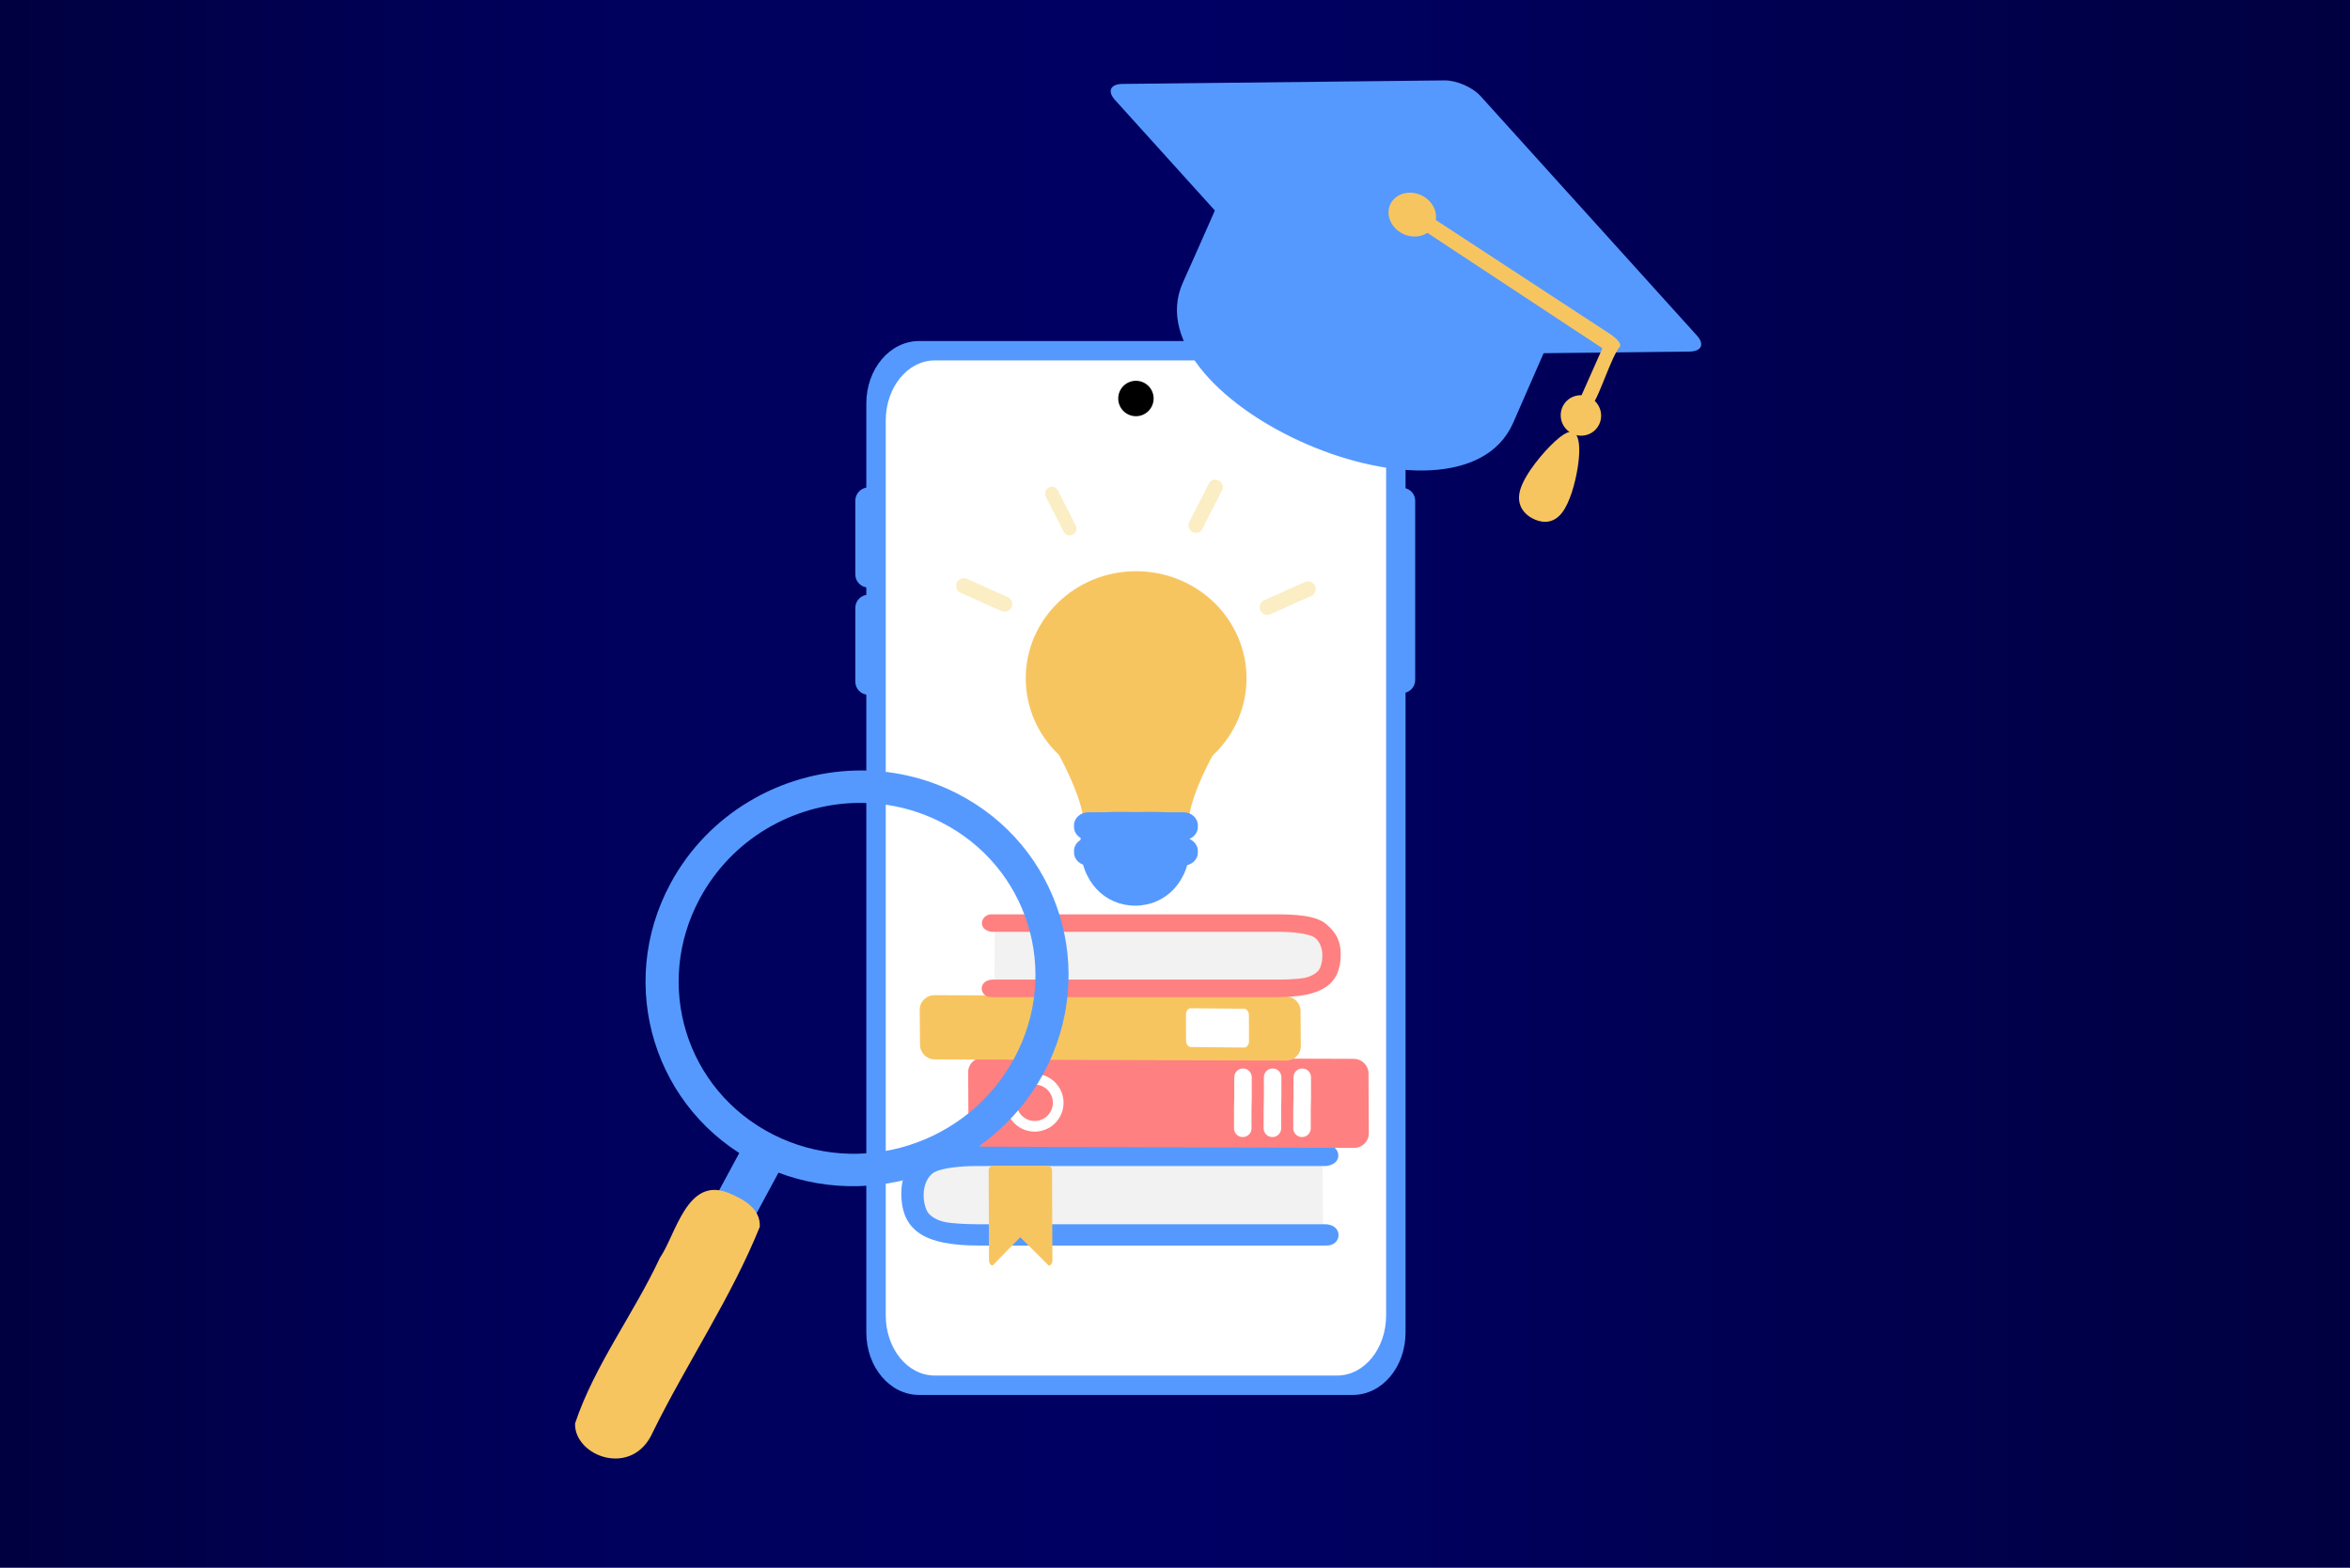 <?xml version="1.0" encoding="UTF-8"?>
<svg xmlns="http://www.w3.org/2000/svg" xmlns:xlink="http://www.w3.org/1999/xlink" width="3750" height="2501.25" viewBox="0 0 3750 2501.25">
<rect x="0" y="0" width="3750" height="2501.25" fill="#333333" stroke="none"/>
<defs>
<linearGradient id="linear-pattern-0" gradientUnits="userSpaceOnUse" x1="-0" y1="0" x2="1" y2="0" gradientTransform="matrix(3750, 0, 0, -3750, 0, 1250.63)">
<stop offset="0" stop-color="rgb(0%, 0%, 25.098%)" stop-opacity="1"/>
<stop offset="0.008" stop-color="rgb(0%, 0%, 25.282%)" stop-opacity="1"/>
<stop offset="0.016" stop-color="rgb(0%, 0%, 25.652%)" stop-opacity="1"/>
<stop offset="0.023" stop-color="rgb(0%, 0%, 26.021%)" stop-opacity="1"/>
<stop offset="0.031" stop-color="rgb(0%, 0%, 26.39%)" stop-opacity="1"/>
<stop offset="0.039" stop-color="rgb(0%, 0%, 26.761%)" stop-opacity="1"/>
<stop offset="0.047" stop-color="rgb(0%, 0%, 27.13%)" stop-opacity="1"/>
<stop offset="0.055" stop-color="rgb(0%, 0%, 27.499%)" stop-opacity="1"/>
<stop offset="0.062" stop-color="rgb(0%, 0%, 27.87%)" stop-opacity="1"/>
<stop offset="0.07" stop-color="rgb(0%, 0%, 28.239%)" stop-opacity="1"/>
<stop offset="0.078" stop-color="rgb(0%, 0%, 28.609%)" stop-opacity="1"/>
<stop offset="0.086" stop-color="rgb(0%, 0%, 28.978%)" stop-opacity="1"/>
<stop offset="0.094" stop-color="rgb(0%, 0%, 29.349%)" stop-opacity="1"/>
<stop offset="0.102" stop-color="rgb(0%, 0%, 29.718%)" stop-opacity="1"/>
<stop offset="0.109" stop-color="rgb(0%, 0%, 30.087%)" stop-opacity="1"/>
<stop offset="0.117" stop-color="rgb(0%, 0%, 30.457%)" stop-opacity="1"/>
<stop offset="0.125" stop-color="rgb(0%, 0%, 30.827%)" stop-opacity="1"/>
<stop offset="0.133" stop-color="rgb(0%, 0%, 31.197%)" stop-opacity="1"/>
<stop offset="0.141" stop-color="rgb(0%, 0%, 31.566%)" stop-opacity="1"/>
<stop offset="0.148" stop-color="rgb(0%, 0%, 31.935%)" stop-opacity="1"/>
<stop offset="0.156" stop-color="rgb(0%, 0%, 32.306%)" stop-opacity="1"/>
<stop offset="0.164" stop-color="rgb(0%, 0%, 32.675%)" stop-opacity="1"/>
<stop offset="0.172" stop-color="rgb(0%, 0%, 33.044%)" stop-opacity="1"/>
<stop offset="0.18" stop-color="rgb(0%, 0%, 33.414%)" stop-opacity="1"/>
<stop offset="0.188" stop-color="rgb(0%, 0%, 33.784%)" stop-opacity="1"/>
<stop offset="0.195" stop-color="rgb(0%, 0%, 34.154%)" stop-opacity="1"/>
<stop offset="0.203" stop-color="rgb(0%, 0%, 34.523%)" stop-opacity="1"/>
<stop offset="0.211" stop-color="rgb(0%, 0%, 34.892%)" stop-opacity="1"/>
<stop offset="0.219" stop-color="rgb(0%, 0%, 35.263%)" stop-opacity="1"/>
<stop offset="0.227" stop-color="rgb(0%, 0%, 35.632%)" stop-opacity="1"/>
<stop offset="0.234" stop-color="rgb(0%, 0%, 35.96%)" stop-opacity="1"/>
<stop offset="0.25" stop-color="rgb(0%, 0%, 36.192%)" stop-opacity="1"/>
<stop offset="0.281" stop-color="rgb(0%, 0%, 36.459%)" stop-opacity="1"/>
<stop offset="0.312" stop-color="rgb(0%, 0%, 36.815%)" stop-opacity="1"/>
<stop offset="0.344" stop-color="rgb(0%, 0%, 37.17%)" stop-opacity="1"/>
<stop offset="0.375" stop-color="rgb(0%, 0%, 37.526%)" stop-opacity="1"/>
<stop offset="0.406" stop-color="rgb(0%, 0%, 37.883%)" stop-opacity="1"/>
<stop offset="0.438" stop-color="rgb(0%, 0%, 38.239%)" stop-opacity="1"/>
<stop offset="0.469" stop-color="rgb(0%, 0%, 38.594%)" stop-opacity="1"/>
<stop offset="0.5" stop-color="rgb(0%, 0%, 38.95%)" stop-opacity="1"/>
<stop offset="0.516" stop-color="rgb(0%, 0%, 39.05%)" stop-opacity="1"/>
<stop offset="0.523" stop-color="rgb(0%, 0%, 38.855%)" stop-opacity="1"/>
<stop offset="0.531" stop-color="rgb(0%, 0%, 38.62%)" stop-opacity="1"/>
<stop offset="0.539" stop-color="rgb(0%, 0%, 38.385%)" stop-opacity="1"/>
<stop offset="0.547" stop-color="rgb(0%, 0%, 38.148%)" stop-opacity="1"/>
<stop offset="0.555" stop-color="rgb(0%, 0%, 37.914%)" stop-opacity="1"/>
<stop offset="0.562" stop-color="rgb(0%, 0%, 37.679%)" stop-opacity="1"/>
<stop offset="0.57" stop-color="rgb(0%, 0%, 37.444%)" stop-opacity="1"/>
<stop offset="0.578" stop-color="rgb(0%, 0%, 37.207%)" stop-opacity="1"/>
<stop offset="0.586" stop-color="rgb(0%, 0%, 36.972%)" stop-opacity="1"/>
<stop offset="0.594" stop-color="rgb(0%, 0%, 36.737%)" stop-opacity="1"/>
<stop offset="0.602" stop-color="rgb(0%, 0%, 36.502%)" stop-opacity="1"/>
<stop offset="0.609" stop-color="rgb(0%, 0%, 36.266%)" stop-opacity="1"/>
<stop offset="0.617" stop-color="rgb(0%, 0%, 36.031%)" stop-opacity="1"/>
<stop offset="0.625" stop-color="rgb(0%, 0%, 35.796%)" stop-opacity="1"/>
<stop offset="0.633" stop-color="rgb(0%, 0%, 35.561%)" stop-opacity="1"/>
<stop offset="0.641" stop-color="rgb(0%, 0%, 35.324%)" stop-opacity="1"/>
<stop offset="0.648" stop-color="rgb(0%, 0%, 35.089%)" stop-opacity="1"/>
<stop offset="0.656" stop-color="rgb(0%, 0%, 34.854%)" stop-opacity="1"/>
<stop offset="0.664" stop-color="rgb(0%, 0%, 34.619%)" stop-opacity="1"/>
<stop offset="0.672" stop-color="rgb(0%, 0%, 34.383%)" stop-opacity="1"/>
<stop offset="0.68" stop-color="rgb(0%, 0%, 34.148%)" stop-opacity="1"/>
<stop offset="0.688" stop-color="rgb(0%, 0%, 33.913%)" stop-opacity="1"/>
<stop offset="0.695" stop-color="rgb(0%, 0%, 33.678%)" stop-opacity="1"/>
<stop offset="0.703" stop-color="rgb(0%, 0%, 33.441%)" stop-opacity="1"/>
<stop offset="0.711" stop-color="rgb(0%, 0%, 33.206%)" stop-opacity="1"/>
<stop offset="0.719" stop-color="rgb(0%, 0%, 32.971%)" stop-opacity="1"/>
<stop offset="0.727" stop-color="rgb(0%, 0%, 32.736%)" stop-opacity="1"/>
<stop offset="0.734" stop-color="rgb(0%, 0%, 32.5%)" stop-opacity="1"/>
<stop offset="0.742" stop-color="rgb(0%, 0%, 32.265%)" stop-opacity="1"/>
<stop offset="0.75" stop-color="rgb(0%, 0%, 32.03%)" stop-opacity="1"/>
<stop offset="0.758" stop-color="rgb(0%, 0%, 31.795%)" stop-opacity="1"/>
<stop offset="0.766" stop-color="rgb(0%, 0%, 31.558%)" stop-opacity="1"/>
<stop offset="0.773" stop-color="rgb(0%, 0%, 31.331%)" stop-opacity="1"/>
<stop offset="0.781" stop-color="rgb(0%, 0%, 31.117%)" stop-opacity="1"/>
<stop offset="0.789" stop-color="rgb(0%, 0%, 30.905%)" stop-opacity="1"/>
<stop offset="0.797" stop-color="rgb(0%, 0%, 30.695%)" stop-opacity="1"/>
<stop offset="0.805" stop-color="rgb(0%, 0%, 30.484%)" stop-opacity="1"/>
<stop offset="0.812" stop-color="rgb(0%, 0%, 30.272%)" stop-opacity="1"/>
<stop offset="0.82" stop-color="rgb(0%, 0%, 30.061%)" stop-opacity="1"/>
<stop offset="0.828" stop-color="rgb(0%, 0%, 29.849%)" stop-opacity="1"/>
<stop offset="0.836" stop-color="rgb(0%, 0%, 29.639%)" stop-opacity="1"/>
<stop offset="0.844" stop-color="rgb(0%, 0%, 29.427%)" stop-opacity="1"/>
<stop offset="0.852" stop-color="rgb(0%, 0%, 29.216%)" stop-opacity="1"/>
<stop offset="0.859" stop-color="rgb(0%, 0%, 29.004%)" stop-opacity="1"/>
<stop offset="0.867" stop-color="rgb(0%, 0%, 28.793%)" stop-opacity="1"/>
<stop offset="0.875" stop-color="rgb(0%, 0%, 28.583%)" stop-opacity="1"/>
<stop offset="0.883" stop-color="rgb(0%, 0%, 28.371%)" stop-opacity="1"/>
<stop offset="0.891" stop-color="rgb(0%, 0%, 28.16%)" stop-opacity="1"/>
<stop offset="0.898" stop-color="rgb(0%, 0%, 27.948%)" stop-opacity="1"/>
<stop offset="0.906" stop-color="rgb(0%, 0%, 27.737%)" stop-opacity="1"/>
<stop offset="0.914" stop-color="rgb(0%, 0%, 27.525%)" stop-opacity="1"/>
<stop offset="0.922" stop-color="rgb(0%, 0%, 27.315%)" stop-opacity="1"/>
<stop offset="0.93" stop-color="rgb(0%, 0%, 27.104%)" stop-opacity="1"/>
<stop offset="0.938" stop-color="rgb(0%, 0%, 26.892%)" stop-opacity="1"/>
<stop offset="0.945" stop-color="rgb(0%, 0%, 26.682%)" stop-opacity="1"/>
<stop offset="0.953" stop-color="rgb(0%, 0%, 26.469%)" stop-opacity="1"/>
<stop offset="0.961" stop-color="rgb(0%, 0%, 26.259%)" stop-opacity="1"/>
<stop offset="0.969" stop-color="rgb(0%, 0%, 26.047%)" stop-opacity="1"/>
<stop offset="0.977" stop-color="rgb(0%, 0%, 25.836%)" stop-opacity="1"/>
<stop offset="0.984" stop-color="rgb(0%, 0%, 25.626%)" stop-opacity="1"/>
<stop offset="0.992" stop-color="rgb(0%, 0%, 25.414%)" stop-opacity="1"/>
<stop offset="1" stop-color="rgb(0%, 0%, 25.203%)" stop-opacity="1"/>
</linearGradient>
</defs>
<path fill-rule="nonzero" fill="url(#linear-pattern-0)" d="M 0 2501.25 L 0 0 L 3750 0 L 3750 2501.25 Z M 0 2501.25 "/>
<path fill-rule="nonzero" fill="rgb(33.325%, 59.959%, 100%)" fill-opacity="1" d="M 1364.871 973.852 L 1364.871 1087.512 C 1364.73 1099.148 1374.121 1108.66 1385.762 1108.66 C 1397.398 1108.66 1406.789 1099.148 1406.648 1087.512 L 1406.648 932.059 L 1406.648 970.27 C 1406.922 951.211 1383.621 941.77 1370.551 955.641 C 1366.828 959.59 1364.789 964.84 1364.871 970.27 L 1364.871 932.059 L 1364.871 973.852 "/>
<path fill-rule="nonzero" fill="rgb(33.325%, 59.959%, 100%)" fill-opacity="1" d="M 1364.871 802.699 L 1364.871 916.371 C 1364.73 928 1374.121 937.512 1385.762 937.512 C 1397.398 937.512 1406.789 928 1406.648 916.371 L 1406.648 760.922 L 1406.648 799.121 C 1406.922 780.07 1383.621 770.629 1370.551 784.5 C 1366.828 788.449 1364.789 793.691 1364.871 799.121 L 1364.871 760.922 L 1364.871 802.699 "/>
<path fill-rule="nonzero" fill="rgb(33.325%, 59.959%, 100%)" fill-opacity="1" d="M 2216.512 954.98 L 2216.512 1084.801 C 2216.371 1096.441 2225.762 1105.949 2237.398 1105.949 C 2249.039 1105.949 2258.43 1096.441 2258.289 1084.809 L 2258.289 799.531 C 2258.559 780.48 2235.262 771.039 2222.191 784.91 C 2218.469 788.859 2216.43 794.102 2216.512 799.531 L 2216.512 954.98 "/>
<path fill-rule="nonzero" fill="rgb(33.325%, 59.959%, 100%)" fill-opacity="1" d="M 1466.68 544.18 L 2158.629 544.18 C 2205.32 544.18 2242.898 588.68 2242.898 643.961 L 2242.898 2126.098 C 2242.898 2181.375 2205.32 2225.875 2158.629 2225.875 L 1466.68 2225.875 C 1419.988 2225.875 1382.41 2181.375 1382.41 2126.098 L 1382.41 643.961 C 1382.41 588.68 1419.988 544.18 1466.68 544.18 "/>
<path fill-rule="nonzero" fill="rgb(100%, 100%, 100%)" fill-opacity="1" d="M 1491.609 575.141 L 2133.699 575.141 C 2177.02 575.141 2211.898 618 2211.898 671.238 L 2211.898 2098.812 C 2211.898 2152.055 2177.02 2194.914 2133.699 2194.914 L 1491.609 2194.914 C 1448.289 2194.914 1413.41 2152.055 1413.41 2098.812 L 1413.41 671.238 C 1413.41 618 1448.289 575.141 1491.609 575.141 "/>
<path fill-rule="nonzero" fill="rgb(0%, 0%, 0%)" fill-opacity="1" d="M 1840.898 635.871 C 1840.898 651.469 1828.262 664.121 1812.66 664.121 C 1805.16 664.121 1797.98 661.148 1792.68 655.852 C 1787.379 650.551 1784.41 643.371 1784.41 635.871 C 1784.41 628.379 1787.379 621.199 1792.68 615.898 C 1797.98 610.602 1805.16 607.629 1812.66 607.629 C 1828.262 607.629 1840.898 620.27 1840.898 635.871 "/>
<path fill-rule="nonzero" fill="rgb(94.922%, 94.922%, 94.922%)" fill-opacity="1" d="M 2088.172 1847.293 L 1486.48 1845.586 C 1474 1845.547 1463.961 1854.645 1463.98 1865.973 L 1464.422 1949.836 C 1464.43 1961.164 1474.488 1970.312 1486.98 1970.348 L 2088.672 1972.055 C 2101.148 1972.094 2111.18 1962.996 2111.172 1951.668 L 2110.73 1867.805 C 2110.719 1856.477 2100.648 1847.328 2088.172 1847.293 "/>
<path fill-rule="nonzero" fill="rgb(33.325%, 59.959%, 100%)" fill-opacity="1" d="M 1561.512 1987.473 L 2116.379 1987.473 C 2140.641 1988.23 2144.43 1955.828 2116.379 1953.453 L 1558.379 1953.453 C 1542.371 1953.453 1518.469 1952.277 1507.66 1949.93 C 1496.98 1947.496 1488.648 1943.234 1482.66 1937.145 C 1476.801 1931.055 1473.871 1917.797 1473.871 1906.836 C 1473.871 1891.699 1479.859 1876.266 1491.84 1870.004 C 1503.949 1863.742 1532.73 1860.609 1557.211 1860.609 L 2116.379 1860.609 C 2145.93 1856.754 2137.969 1826.25 2116.379 1826.594 L 1561.512 1826.594 C 1530.359 1826.934 1487.23 1827.621 1465.988 1845.996 C 1457.012 1853.777 1449.328 1862.516 1444.898 1871.738 C 1440.469 1880.957 1438.262 1891.742 1438.262 1904.098 C 1438.262 1918.797 1440.602 1931.453 1445.289 1942.066 C 1450.109 1952.676 1457.461 1961.332 1467.359 1968.031 C 1477.391 1974.727 1490.148 1979.645 1505.641 1982.773 C 1521.27 1985.906 1539.891 1987.473 1561.512 1987.473 "/>
<path fill-rule="nonzero" fill="rgb(100%, 50.194%, 50.194%)" fill-opacity="1" d="M 2160.148 1689.57 L 1568.57 1687.629 C 1555.48 1687.578 1544.949 1697.941 1544.969 1710.844 L 1545.43 1806.344 C 1545.449 1819.246 1556 1829.664 1569.102 1829.703 L 2160.672 1831.648 C 2173.77 1831.691 2184.289 1821.332 2184.281 1808.43 L 2183.809 1712.93 C 2183.801 1700.027 2173.238 1689.609 2160.148 1689.57 "/>
<path fill="none" stroke-width="170.209" stroke-linecap="square" stroke-linejoin="round" stroke="rgb(100%, 100%, 100%)" stroke-opacity="1" stroke-miterlimit="4" d="M 16135.391 7416.133 C 16135.391 7208.75 16303.516 7040.625 16510.898 7040.625 C 16718.281 7040.625 16886.406 7208.75 16886.406 7416.133 C 16886.406 7623.516 16718.281 7791.641 16510.898 7791.641 C 16303.516 7791.641 16135.391 7623.516 16135.391 7416.133 Z M 16135.391 7416.133 " transform="matrix(0.1, 0, 0, -0.1, 0, 2501.25)"/>
<path fill-rule="nonzero" fill="rgb(100%, 100%, 100%)" fill-opacity="1" d="M 2025.141 1706.137 C 2020.012 1708.418 2016.75 1713.543 2016.852 1719.152 C 2017.07 1785.531 2016.211 1733.664 2016.441 1800.238 C 2016.391 1805.273 2019.059 1809.941 2023.422 1812.465 C 2027.781 1814.984 2033.148 1814.965 2037.5 1812.414 C 2041.84 1809.863 2044.469 1805.176 2044.391 1800.141 C 2044.16 1733.758 2045.02 1785.629 2044.789 1719.059 C 2044.84 1714.301 2042.469 1709.844 2038.5 1707.23 C 2034.52 1704.617 2029.488 1704.203 2025.141 1706.137 "/>
<path fill-rule="nonzero" fill="rgb(100%, 100%, 100%)" fill-opacity="1" d="M 2072.41 1706.137 C 2067.281 1708.418 2064.02 1713.543 2064.121 1719.152 C 2064.34 1785.531 2063.48 1733.664 2063.711 1800.238 C 2063.66 1805.273 2066.328 1809.941 2070.691 1812.465 C 2075.051 1814.984 2080.43 1814.965 2084.77 1812.414 C 2089.109 1809.863 2091.738 1805.176 2091.66 1800.141 C 2091.43 1733.758 2092.289 1785.629 2092.059 1719.059 C 2092.121 1714.301 2089.738 1709.844 2085.77 1707.23 C 2081.789 1704.617 2076.762 1704.203 2072.41 1706.137 "/>
<path fill-rule="nonzero" fill="rgb(100%, 100%, 100%)" fill-opacity="1" d="M 1977.871 1706.137 C 1972.738 1708.418 1969.48 1713.543 1969.57 1719.152 C 1969.801 1785.531 1968.941 1733.664 1969.172 1800.238 C 1969.121 1805.273 1971.789 1809.941 1976.148 1812.465 C 1980.512 1814.984 1985.879 1814.965 1990.219 1812.414 C 1994.57 1809.863 1997.199 1805.176 1997.121 1800.141 C 1996.891 1733.758 1997.75 1785.629 1997.52 1719.059 C 1997.57 1714.301 1995.199 1709.844 1991.219 1707.23 C 1987.25 1704.617 1982.219 1704.203 1977.871 1706.137 "/>
<path fill-rule="nonzero" fill="rgb(96.875%, 77.344%, 37.646%)" fill-opacity="1" d="M 1578.211 2011.238 L 1577.719 1868.176 C 1577.711 1863.746 1580.32 1860.188 1583.57 1860.195 L 1672.969 1860.352 C 1676.219 1860.355 1678.84 1863.926 1678.852 1868.352 L 1679.34 2011.414 C 1679.352 2015.844 1676.738 2019.402 1673.488 2019.398 L 1628.031 1974.16 L 1584.102 2019.242 C 1580.852 2019.238 1578.219 2015.664 1578.211 2011.238 "/>
<path fill-rule="nonzero" fill="rgb(96.875%, 77.344%, 37.646%)" fill-opacity="1" d="M 2051.691 1589.918 L 1491.25 1587.977 C 1478.148 1587.93 1467.629 1598.289 1467.641 1611.191 L 1468.109 1667.066 C 1468.121 1679.973 1478.68 1690.391 1491.77 1690.43 L 2052.211 1692.371 C 2065.309 1692.418 2075.828 1682.059 2075.82 1669.156 L 2075.352 1613.281 C 2075.34 1600.379 2064.781 1589.961 2051.691 1589.918 "/>
<path fill-rule="nonzero" fill="rgb(100%, 100%, 100%)" fill-opacity="1" d="M 1985.129 1609.648 L 1900.262 1608.801 C 1895.949 1608.781 1892.48 1613.297 1892.48 1618.918 L 1892.629 1660.523 C 1892.641 1666.145 1896.121 1670.684 1900.43 1670.699 L 1985.301 1671.547 C 1989.621 1671.566 1993.09 1667.055 1993.078 1661.434 L 1992.93 1619.824 C 1992.93 1614.203 1989.441 1609.664 1985.129 1609.648 "/>
<path fill-rule="nonzero" fill="rgb(94.922%, 94.922%, 94.922%)" fill-opacity="1" d="M 1605.828 1475.949 L 2099.879 1474.551 C 2110.129 1474.52 2118.371 1481.988 2118.352 1491.289 L 2117.988 1560.152 C 2117.98 1569.453 2109.719 1576.969 2099.469 1576.996 L 1605.422 1578.398 C 1595.172 1578.43 1586.93 1570.961 1586.941 1561.656 L 1587.301 1492.801 C 1587.309 1483.5 1595.578 1475.98 1605.828 1475.949 "/>
<path fill-rule="nonzero" fill="rgb(100%, 50.194%, 50.194%)" fill-opacity="1" d="M 2038.27 1591.055 L 1582.66 1591.055 C 1562.738 1591.68 1559.629 1565.07 1582.66 1563.125 L 2040.84 1563.125 C 2053.988 1563.125 2073.609 1562.16 2082.48 1560.23 C 2091.25 1558.23 2098.09 1554.73 2103.012 1549.73 C 2107.82 1544.73 2110.23 1533.844 2110.23 1524.848 C 2110.23 1512.418 2105.309 1499.75 2095.48 1494.602 C 2085.531 1489.461 2061.898 1486.891 2041.801 1486.891 L 1582.66 1486.891 C 1558.398 1483.719 1564.93 1458.68 1582.66 1458.961 L 2038.27 1458.961 C 2063.84 1459.238 2099.262 1459.801 2116.699 1474.891 C 2124.078 1481.281 2130.379 1488.461 2134.02 1496.031 C 2137.648 1503.598 2139.469 1512.453 2139.469 1522.598 C 2139.469 1534.668 2137.551 1545.059 2133.699 1553.773 C 2129.738 1562.484 2123.699 1569.594 2115.57 1575.094 C 2107.34 1580.594 2096.859 1584.629 2084.141 1587.199 C 2071.309 1589.77 2056.02 1591.055 2038.27 1591.055 "/>
<path fill-rule="nonzero" fill="rgb(33.325%, 59.959%, 100%)" fill-opacity="1" d="M 1222.641 1807.805 L 1244.66 1819.004 C 1255.84 1824.68 1260.059 1838.105 1254.129 1849.105 L 1004.352 2312.43 C 998.422 2323.43 984.652 2327.715 973.48 2322.035 L 951.449 2310.84 C 940.277 2305.16 936.059 2291.734 941.988 2280.734 L 1191.762 1817.41 C 1197.691 1806.41 1211.461 1802.129 1222.641 1807.805 "/>
<path fill-rule="nonzero" fill="rgb(33.325%, 59.959%, 100%)" fill-opacity="1" d="M 1365.711 1229.488 C 1245.91 1232.398 1130.199 1297.941 1069.91 1409.781 C 982.211 1572.457 1044.23 1772.844 1208.488 1856.324 C 1372.738 1939.805 1577.68 1875.098 1665.379 1712.418 C 1753.078 1549.742 1691.059 1349.352 1526.801 1265.871 C 1475.469 1239.781 1420.172 1228.172 1365.711 1229.488 Z M 1366.102 1281.219 C 1411.961 1280.148 1458.559 1290.012 1501.91 1312.039 C 1640.629 1382.539 1692.84 1550.664 1618.48 1688.586 C 1544.129 1826.504 1372.09 1880.656 1233.379 1810.156 C 1094.66 1739.656 1042.449 1571.535 1116.809 1433.609 C 1167.93 1338.789 1265.211 1283.57 1366.102 1281.219 "/>
<path fill-rule="nonzero" fill="rgb(96.875%, 77.344%, 37.646%)" fill-opacity="1" d="M 1161.32 1903.074 C 1096.09 1877.586 1078.531 1970.051 1052.898 2007.348 C 1011.43 2096.379 948.445 2178.945 917.664 2271.262 C 915.914 2323.539 1009.43 2359.43 1042.02 2284.641 C 1096.172 2174.762 1167.051 2070.238 1212.449 1957.523 C 1213.871 1927.934 1185.371 1912.711 1161.32 1903.074 "/>
<path fill-rule="nonzero" fill="rgb(96.875%, 77.344%, 37.646%)" fill-opacity="1" d="M 1672.52 1141.148 L 1953.449 1141.148 C 1960.84 1141.148 1966.781 1145.762 1966.781 1151.488 C 1966.781 1151.488 1894.941 1259.781 1896.48 1318.238 C 1897.84 1370.27 1728.039 1373.488 1729.488 1318.238 C 1730.941 1262.988 1659.18 1151.488 1659.18 1151.488 C 1659.18 1151.488 1665.129 1141.148 1672.52 1141.148 "/>
<path fill-rule="nonzero" fill="rgb(96.875%, 77.344%, 37.646%)" fill-opacity="1" d="M 1989.141 1082.391 C 1989.141 1127.719 1970.578 1171.191 1937.551 1203.238 C 1904.512 1235.289 1859.699 1253.301 1812.98 1253.301 C 1715.691 1253.301 1636.82 1176.781 1636.82 1082.391 C 1636.82 988 1715.691 911.469 1812.98 911.469 C 1859.699 911.469 1904.512 929.48 1937.551 961.531 C 1970.578 993.59 1989.141 1037.059 1989.141 1082.391 "/>
<path fill-rule="nonzero" fill="rgb(98.438%, 92.969%, 76.952%)" fill-opacity="1" d="M 2087.891 927.691 C 2085.969 927.609 2084.059 927.969 2082.309 928.77 C 2028.941 951.98 2070.762 934.441 2017.551 957.59 C 2013.48 959.289 2010.641 963.051 2010.129 967.422 C 2009.609 971.801 2011.48 976.121 2015.039 978.719 C 2018.602 981.328 2023.281 981.809 2027.289 980 C 2080.66 956.781 2038.84 974.32 2092.051 951.172 C 2097.328 948.961 2100.371 943.398 2099.371 937.77 C 2098.371 932.141 2093.609 927.949 2087.891 927.691 "/>
<path fill-rule="nonzero" fill="rgb(98.438%, 92.969%, 76.952%)" fill-opacity="1" d="M 1538.27 922.648 C 1532.391 922.512 1527.25 926.57 1526.02 932.32 C 1524.801 938.059 1527.84 943.871 1533.262 946.141 C 1586.469 969.289 1544.648 951.75 1598.02 974.961 C 1602.031 976.781 1606.711 976.289 1610.27 973.691 C 1613.828 971.09 1615.699 966.77 1615.191 962.391 C 1614.672 958.02 1611.828 954.262 1607.762 952.559 C 1554.551 929.41 1596.371 946.949 1543 923.73 C 1541.512 923.059 1539.898 922.691 1538.27 922.648 "/>
<path fill-rule="nonzero" fill="rgb(98.438%, 92.969%, 76.952%)" fill-opacity="1" d="M 1939.871 765.41 C 1935.141 765.191 1930.738 767.828 1928.699 772.102 C 1903.809 822.262 1922.738 782.801 1897.77 833.109 C 1895.84 836.891 1896.09 841.422 1898.422 844.969 C 1900.762 848.52 1904.82 850.531 1909.059 850.25 C 1913.301 849.961 1917.051 847.422 1918.891 843.59 C 1943.789 793.43 1924.852 832.879 1949.82 782.578 C 1951.648 779.012 1951.551 774.75 1949.531 771.281 C 1947.52 767.801 1943.879 765.59 1939.871 765.41 "/>
<path fill-rule="nonzero" fill="rgb(98.438%, 92.969%, 76.952%)" fill-opacity="1" d="M 1678.801 776.711 C 1675 776.621 1671.422 778.539 1669.398 781.762 C 1667.379 784.988 1667.199 789.039 1668.941 792.43 C 1691.789 838.461 1674.461 802.359 1697.238 848.262 C 1698.93 851.75 1702.359 854.07 1706.238 854.32 C 1710.109 854.578 1713.82 852.738 1715.949 849.5 C 1718.09 846.262 1718.32 842.121 1716.559 838.672 C 1693.719 792.629 1711.051 828.738 1688.27 782.84 C 1686.52 779.18 1682.859 776.809 1678.801 776.711 "/>
<path fill-rule="nonzero" fill="rgb(33.325%, 59.959%, 100%)" fill-opacity="1" d="M 1724.059 1347.449 C 1724.059 1406.641 1763.211 1445.129 1811.512 1445.129 C 1859.82 1445.129 1898.969 1406.641 1898.969 1347.449 C 1898.969 1288.27 1859.82 1295.73 1811.512 1295.73 C 1763.211 1295.73 1724.059 1288.27 1724.059 1347.449 "/>
<path fill-rule="nonzero" fill="rgb(33.325%, 59.959%, 100%)" fill-opacity="1" d="M 1736.77 1336.859 L 1888.539 1336.859 C 1901.238 1336.859 1911.461 1346.191 1911.461 1357.789 L 1911.461 1360.25 C 1911.461 1371.84 1901.238 1381.172 1888.539 1381.172 L 1736.77 1381.172 C 1724.07 1381.172 1713.852 1371.84 1713.852 1360.25 L 1713.852 1357.789 C 1713.852 1346.191 1724.07 1336.859 1736.77 1336.859 "/>
<path fill-rule="nonzero" fill="rgb(33.325%, 59.959%, 100%)" fill-opacity="1" d="M 1736.77 1296.102 L 1888.539 1296.102 C 1901.238 1296.102 1911.461 1305.43 1911.461 1317.02 L 1911.461 1319.488 C 1911.461 1331.078 1901.238 1340.41 1888.539 1340.41 L 1736.77 1340.41 C 1724.07 1340.41 1713.852 1331.078 1713.852 1319.488 L 1713.852 1317.02 C 1713.852 1305.43 1724.07 1296.102 1736.77 1296.102 "/>
<path fill-rule="nonzero" fill="rgb(33.325%, 59.959%, 100%)" fill-opacity="1" d="M 2486.941 509.34 C 2462.27 565.699 2414.469 675.031 2414.469 675.031 C 2327.02 872.441 1802.578 643.34 1887.309 451.449 C 1887.309 451.449 1912.422 396.039 1969.969 264.531 C 1984.68 230.91 2018.559 226.379 2049.57 240.191 C 2131.781 276.781 2370.559 378.719 2452.93 414.77 C 2482.262 427.609 2508.039 461.102 2498.148 483.719 L 2486.941 509.34 "/>
<path fill-rule="nonzero" fill="rgb(96.875%, 77.344%, 37.646%)" fill-opacity="1" d="M 2482.238 703.469 C 2462.699 721.141 2433.059 756.5 2425.82 781.809 C 2418.578 807.121 2433.73 822.379 2449.25 829.039 C 2464.781 835.699 2480.66 833.77 2492.801 817.852 C 2504.941 801.93 2513.32 772.031 2517.328 747.699 C 2521.352 723.371 2521 704.609 2516.109 695.219 C 2511.219 685.828 2501.781 685.809 2482.238 703.469 "/>
<path fill-rule="nonzero" fill="rgb(33.325%, 59.959%, 100%)" fill-opacity="1" d="M 2707.859 535.441 L 2362.352 153.07 C 2349.75 139.129 2324.211 128.078 2305.07 128.289 L 1791.02 133.93 C 1771.879 134.141 1766.621 145.531 1779.211 159.469 L 2124.719 541.84 C 2137.32 555.781 2162.859 566.828 2182 566.621 L 2696.051 560.98 C 2715.191 560.77 2720.449 549.379 2707.859 535.441 "/>
<path fill-rule="nonzero" fill="rgb(96.875%, 77.344%, 37.646%)" fill-opacity="1" d="M 2568.469 532.441 L 2272.93 339.121 C 2267.48 335.551 2259.66 335.781 2256.09 342.809 C 2252.52 349.828 2254.969 356.641 2260.449 360.18 L 2557.059 555.691 L 2520.719 637.488 C 2520.719 637.488 2525.941 664.281 2543.34 641.859 C 2552.219 630.422 2571.859 568.621 2584.578 553.48 C 2589.648 547.449 2573.93 536.02 2568.469 532.441 "/>
<path fill-rule="nonzero" fill="rgb(96.875%, 77.344%, 37.646%)" fill-opacity="1" d="M 2279.57 319.441 C 2286.898 326.43 2291.199 335.551 2291.52 344.801 C 2291.84 354.051 2288.16 362.68 2281.281 368.781 C 2266.961 381.48 2242.98 379.988 2227.711 365.441 C 2212.441 350.898 2211.672 328.809 2225.988 316.109 C 2232.871 310.012 2242.371 306.93 2252.422 307.559 C 2262.469 308.18 2272.23 312.461 2279.57 319.441 "/>
<path fill-rule="nonzero" fill="rgb(96.875%, 77.344%, 37.646%)" fill-opacity="1" d="M 2545.789 640.621 C 2551.781 646.801 2555.09 655.078 2555.012 663.629 C 2554.922 672.191 2551.441 680.32 2545.328 686.238 C 2532.609 698.559 2512.191 698.121 2499.719 685.25 C 2487.262 672.379 2487.461 651.949 2500.191 639.629 C 2506.301 633.711 2514.531 630.488 2523.09 630.68 C 2531.641 630.859 2539.809 634.441 2545.789 640.621 "/>
</svg>
